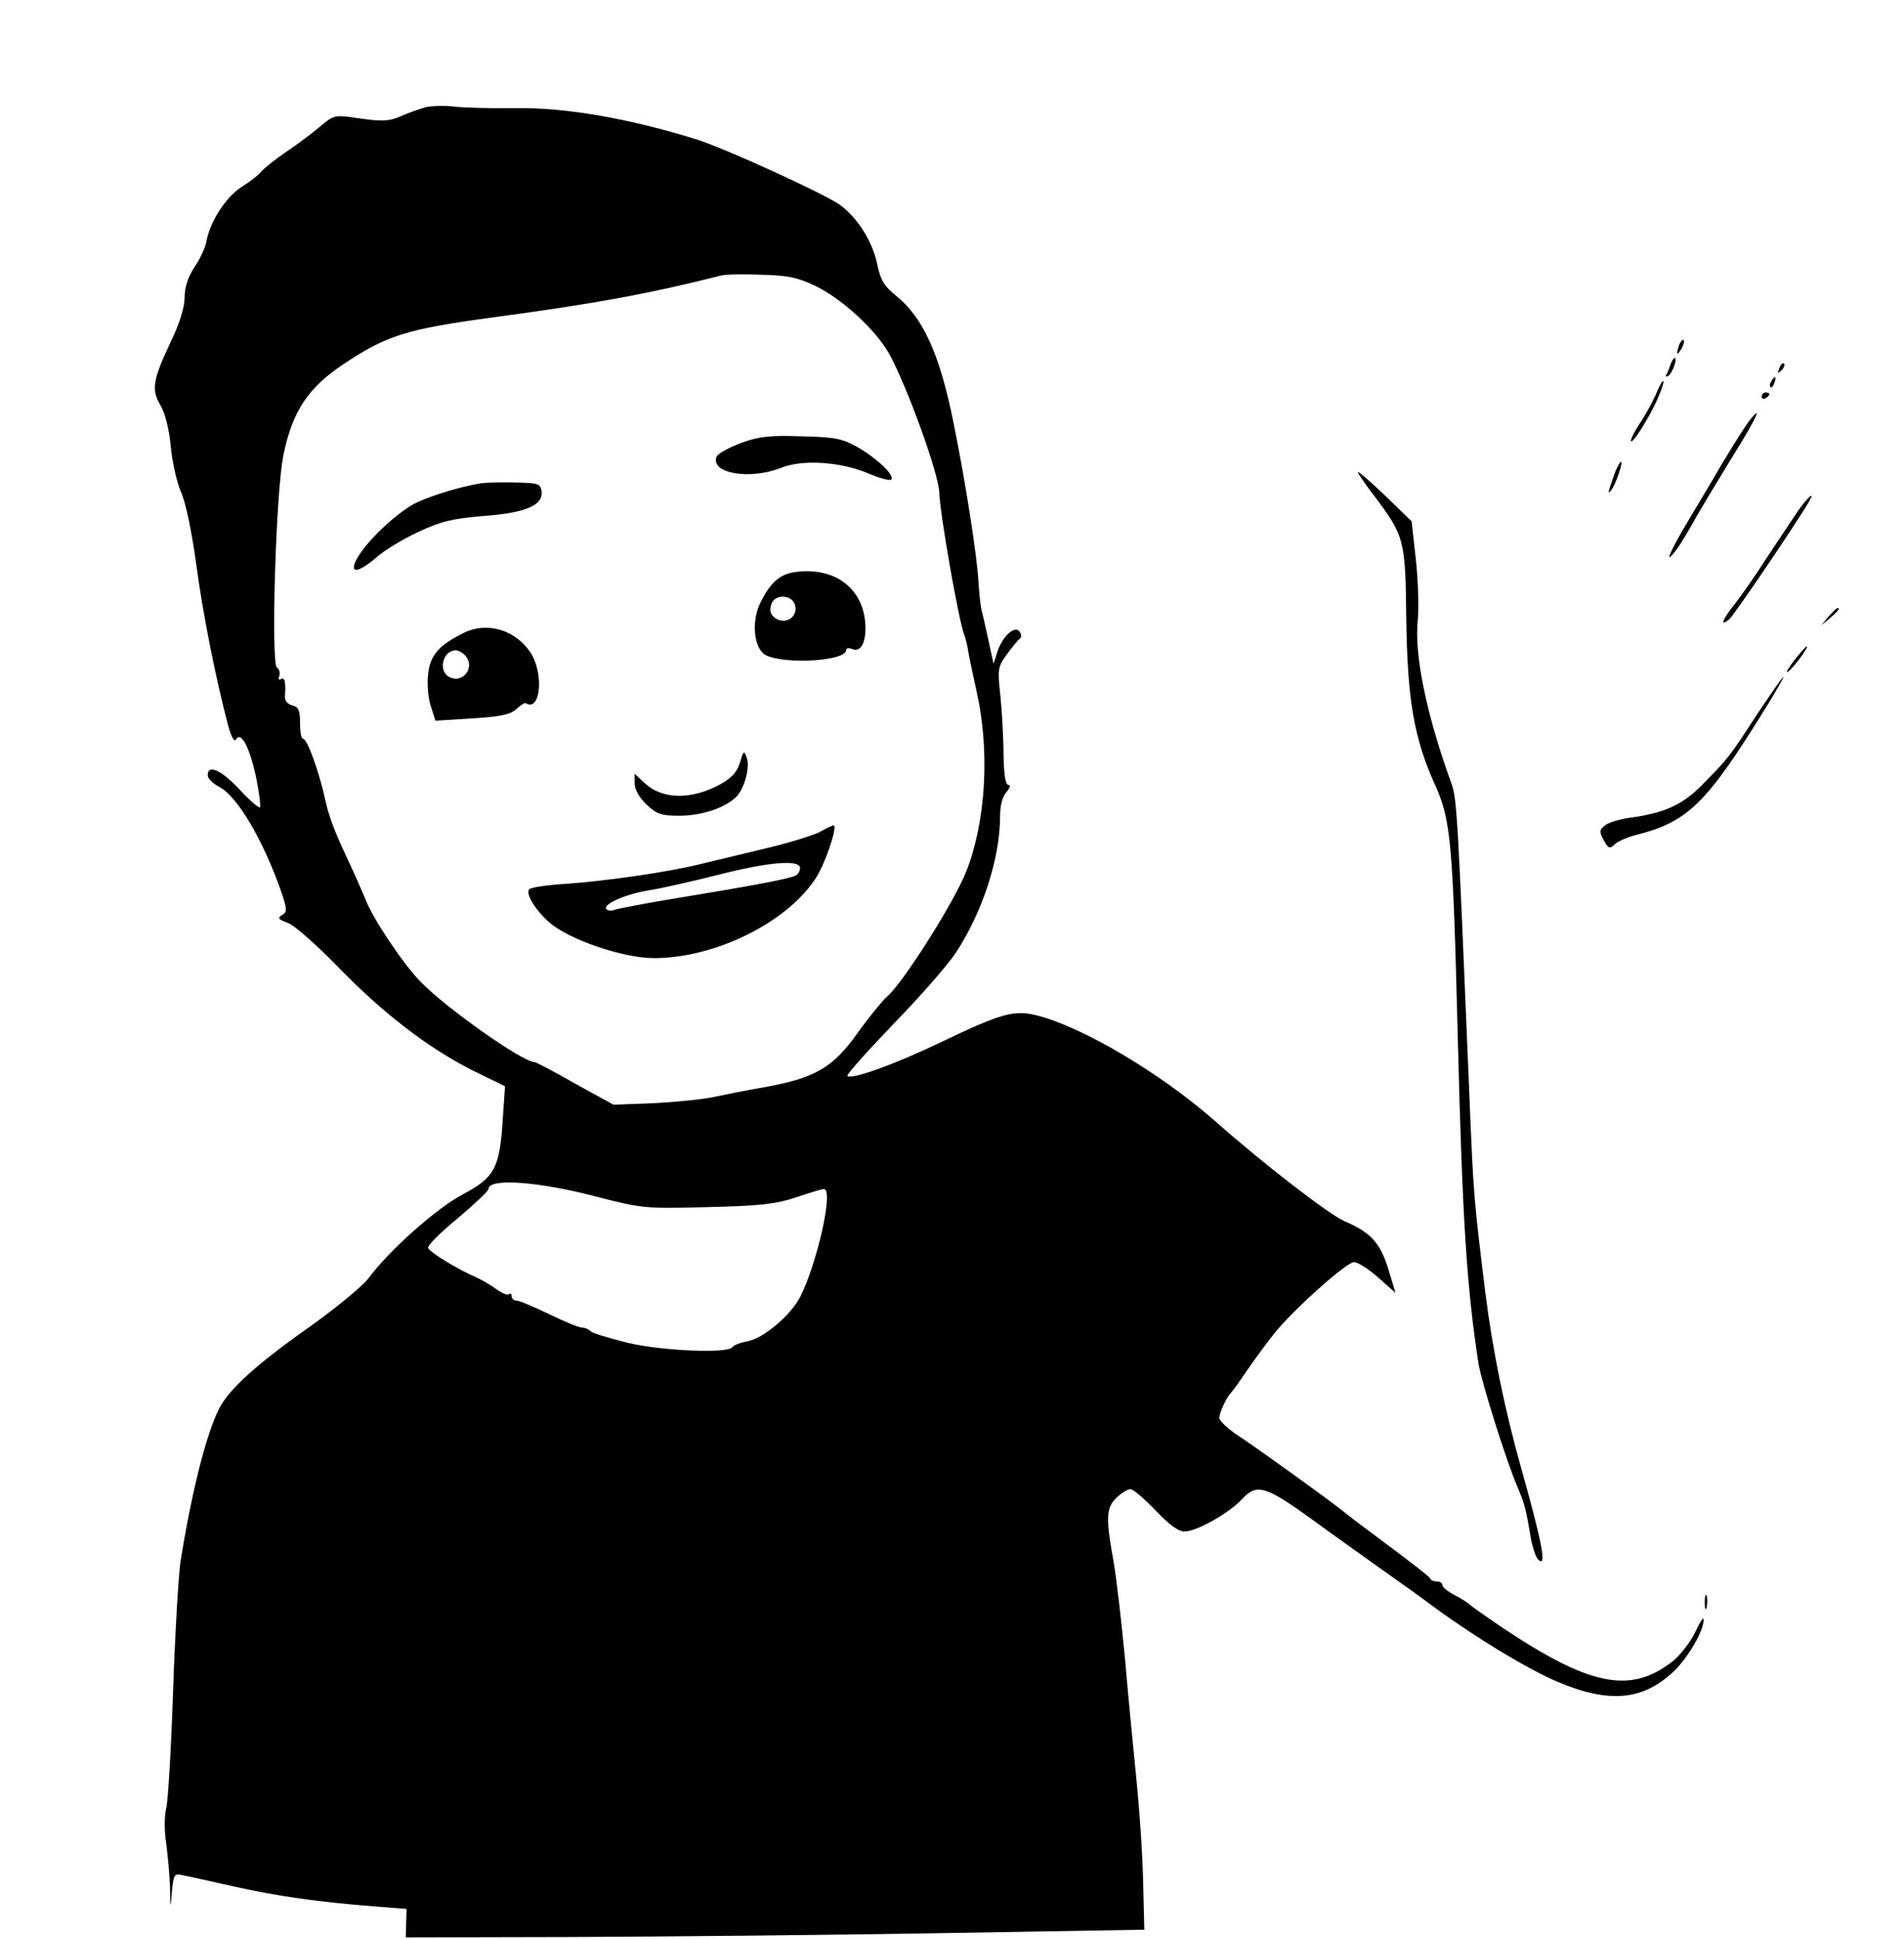 <?xml version="1.0" standalone="no"?>
<!DOCTYPE svg PUBLIC "-//W3C//DTD SVG 20010904//EN"
 "http://www.w3.org/TR/2001/REC-SVG-20010904/DTD/svg10.dtd">
<svg version="1.0" xmlns="http://www.w3.org/2000/svg"
 width="495pt" height="504pt" viewBox="0 0 495 504"
 preserveAspectRatio="xMidYMid meet">

<g transform="translate(0,504) scale(0.1,-0.1)"
fill="#000000" stroke="none">
<path d="M1105 4761 c-16 -5 -46 -15 -65 -24 -28 -12 -48 -13 -103 -5 -68 10
-68 10 -105 -21 -20 -17 -60 -47 -87 -65 -28 -19 -57 -42 -65 -51 -8 -10 -31
-28 -52 -41 -40 -25 -82 -90 -91 -140 -3 -18 -18 -49 -32 -69 -16 -25 -25 -51
-25 -78 0 -25 -13 -68 -36 -115 -47 -100 -51 -124 -27 -165 12 -20 23 -63 27
-108 4 -41 16 -94 27 -119 12 -26 28 -105 39 -185 17 -129 51 -299 83 -420 9
-32 16 -45 21 -36 13 21 35 -21 52 -100 8 -39 12 -74 10 -77 -3 -3 -27 18 -54
47 -47 50 -82 66 -82 36 0 -8 13 -21 30 -30 47 -24 114 -138 161 -272 16 -47
16 -54 2 -61 -12 -8 -10 -11 14 -20 17 -5 74 -56 129 -112 118 -122 235 -212
351 -271 l86 -42 -6 -87 c-8 -126 -21 -150 -104 -194 -68 -36 -191 -145 -245
-218 -15 -20 -83 -76 -150 -124 -141 -99 -212 -164 -238 -214 -34 -67 -72
-218 -101 -400 -5 -36 -14 -186 -19 -335 -5 -148 -13 -286 -18 -305 -5 -21 -5
-59 0 -90 4 -30 9 -82 10 -115 1 -58 1 -59 5 -11 4 43 6 48 26 43 12 -2 74
-16 137 -30 112 -25 216 -40 371 -52 l76 -6 -1 -37 -1 -37 430 1 c237 1 669 5
960 10 l530 9 -3 120 c-1 66 -9 185 -17 265 -8 80 -22 222 -30 317 -9 94 -22
209 -30 255 -21 115 -19 140 8 166 13 12 29 22 36 22 7 0 36 -25 65 -55 36
-38 59 -55 76 -55 31 0 116 48 149 84 39 42 61 35 188 -57 39 -29 113 -81 163
-117 51 -36 120 -85 153 -110 107 -78 241 -159 317 -191 135 -57 223 -48 303
29 37 36 78 107 76 134 0 7 -10 -8 -22 -34 -12 -25 -38 -59 -58 -75 -110 -87
-217 -65 -449 91 -41 28 -77 53 -80 57 -3 3 -20 14 -37 23 -18 9 -33 21 -33
26 0 6 -6 10 -14 10 -8 0 -16 3 -18 8 -1 4 -50 42 -108 85 -58 43 -112 84
-120 91 -44 35 -213 156 -262 189 -32 20 -58 44 -58 52 0 14 19 54 30 65 3 3
23 30 43 60 21 30 53 74 71 96 49 61 187 184 206 184 10 0 38 -18 63 -40 l45
-40 -19 63 c-21 67 -45 94 -113 123 -41 18 -209 147 -341 264 -140 122 -340
241 -459 271 -60 15 -92 6 -251 -70 -116 -56 -232 -98 -242 -87 -3 3 51 63
119 134 69 71 142 154 163 186 69 105 115 245 115 355 0 27 6 51 17 63 9 11
11 18 5 18 -8 0 -12 26 -13 78 0 42 -4 111 -8 152 -8 71 -7 77 17 110 14 19
29 37 33 40 5 3 5 11 0 18 -11 18 -43 -9 -57 -49 l-11 -34 -13 60 c-7 33 -15
67 -17 75 -3 8 -7 42 -9 75 -3 64 -33 259 -65 416 -35 176 -79 274 -149 330
-32 26 -41 41 -50 85 -12 57 -52 120 -97 152 -41 29 -297 146 -373 170 -174
54 -339 83 -470 81 -63 -1 -135 1 -160 4 -25 3 -58 2 -75 -2z m1019 -466 c70
-36 153 -113 188 -175 47 -86 128 -310 130 -360 1 -52 51 -337 65 -370 3 -8 7
-24 9 -35 1 -11 12 -62 23 -112 35 -155 24 -339 -27 -468 -32 -81 -168 -295
-207 -326 -11 -10 -45 -51 -75 -93 -65 -91 -110 -117 -240 -141 -47 -8 -107
-20 -135 -26 -27 -6 -97 -13 -155 -16 l-105 -4 -100 55 c-54 31 -102 56 -106
56 -30 0 -228 139 -295 208 -44 44 -125 165 -143 213 -8 19 -30 70 -51 114
-31 66 -46 107 -54 145 -16 73 -47 160 -58 160 -5 0 -8 18 -8 41 0 33 -4 42
-21 46 -13 4 -20 13 -18 27 2 36 -1 47 -11 41 -5 -3 -7 0 -4 8 3 8 0 18 -6 22
-16 10 -3 459 17 553 23 113 64 175 158 237 111 74 164 90 385 120 263 35 409
62 595 109 11 3 58 4 105 2 71 -2 94 -7 144 -31z m-569 -2366 c116 -30 126
-30 285 -26 135 3 177 8 229 25 35 12 68 22 73 22 26 0 -17 -192 -62 -281 -25
-48 -95 -107 -137 -115 -18 -3 -36 -10 -39 -15 -10 -17 -181 -10 -271 11 -48
12 -92 25 -97 30 -6 6 -16 10 -24 10 -7 0 -46 16 -85 35 -39 19 -77 35 -84 35
-7 0 -13 5 -13 12 0 6 -3 8 -6 5 -4 -4 -19 2 -34 13 -15 11 -38 24 -51 30 -47
20 -123 66 -126 77 -2 6 32 40 77 77 44 37 80 71 80 76 0 29 130 20 285 -21z"/>
<path d="M1927 3889 c-32 -12 -61 -28 -64 -36 -17 -43 86 -61 167 -29 57 23
157 16 229 -15 29 -12 54 -19 58 -15 10 10 -36 54 -86 83 -40 23 -59 27 -146
29 -82 3 -111 0 -158 -17z"/>
<path d="M1250 3784 c-61 -10 -148 -38 -180 -57 -68 -42 -150 -130 -150 -162
0 -14 26 -2 58 26 20 18 68 47 108 66 60 28 88 35 171 42 110 8 156 28 151 65
-3 19 -10 21 -68 22 -36 1 -76 0 -90 -2z"/>
<path d="M2065 3553 c-38 -6 -62 -27 -87 -77 -23 -44 -20 -108 5 -133 31 -31
217 -24 217 8 0 5 7 6 16 2 20 -8 34 13 34 54 0 101 -78 162 -185 146z m3 -90
c4 -29 -28 -47 -53 -29 -12 9 -15 19 -10 35 9 30 59 26 63 -6z"/>
<path d="M1205 3395 c-64 -32 -87 -58 -92 -107 -3 -25 0 -63 7 -83 l12 -38 95
6 c72 4 100 10 115 24 11 10 22 17 24 16 40 -26 49 79 12 133 -40 58 -113 79
-173 49z m3 -57 c30 -30 -4 -77 -41 -57 -29 17 -15 69 18 69 6 0 16 -5 23 -12z"/>
<path d="M1924 3059 c-7 -24 -21 -40 -49 -56 -76 -42 -152 -42 -199 2 l-26 24
0 -25 c0 -16 12 -37 31 -55 26 -25 39 -29 85 -29 57 0 115 19 146 47 23 21 39
79 29 105 -7 18 -8 17 -17 -13z"/>
<path d="M2135 2880 c-16 -10 -82 -30 -145 -45 -63 -15 -142 -34 -175 -42 -82
-20 -242 -43 -345 -50 -47 -3 -89 -9 -94 -14 -11 -10 16 -55 53 -87 51 -44
191 -92 271 -92 157 0 342 90 419 205 24 34 58 133 49 140 -2 1 -16 -6 -33
-15z m-55 -96 c0 -7 -5 -16 -11 -19 -12 -8 -113 -27 -309 -59 -80 -13 -152
-27 -161 -30 -10 -4 -19 -3 -23 2 -8 13 53 39 110 48 27 4 108 22 179 40 133
34 215 41 215 18z"/>
<path d="M4366 4145 c-9 -26 -7 -32 5 -12 6 10 9 21 6 23 -2 3 -7 -2 -11 -11z"/>
<path d="M4343 4093 c-3 -10 -8 -22 -11 -27 -3 -5 0 -6 5 -3 11 7 25 47 17 47
-3 0 -7 -8 -11 -17z"/>
<path d="M4626 4083 c-6 -14 -5 -15 5 -6 7 7 10 15 7 18 -3 3 -9 -2 -12 -12z"/>
<path d="M4605 4049 c-4 -6 -5 -12 -2 -15 2 -3 7 2 10 11 7 17 1 20 -8 4z"/>
<path d="M4304 4013 c-9 -20 -27 -53 -40 -72 -13 -20 -24 -40 -24 -46 0 -16
49 61 70 110 11 25 17 45 14 45 -3 0 -12 -17 -20 -37z"/>
<path d="M4580 4009 c0 -5 5 -7 10 -4 6 3 10 8 10 11 0 2 -4 4 -10 4 -5 0 -10
-5 -10 -11z"/>
<path d="M4535 3928 c-16 -24 -43 -68 -61 -98 -17 -30 -55 -93 -83 -140 -51
-85 -67 -124 -33 -79 10 13 33 51 51 84 19 33 63 106 98 163 36 57 63 106 60
108 -2 2 -17 -15 -32 -38z"/>
<path d="M4199 3813 c-20 -56 -20 -58 -11 -48 11 12 33 75 26 75 -2 0 -9 -12
-15 -27z"/>
<path d="M3530 3813 c0 -3 19 -31 43 -62 78 -104 81 -113 83 -321 3 -208 20
-308 74 -428 42 -92 47 -146 60 -662 12 -471 23 -644 54 -845 8 -48 72 -252
101 -319 18 -43 22 -56 34 -129 5 -27 13 -53 20 -60 23 -23 11 41 -43 233 -44
156 -76 312 -95 465 -29 237 -30 242 -41 510 -30 722 -32 771 -47 810 -64 176
-97 335 -87 424 3 31 1 101 -5 156 l-11 100 -70 68 c-39 37 -70 64 -70 60z"/>
<path d="M4675 3713 c-14 -21 -51 -76 -82 -123 -30 -47 -68 -101 -84 -121 -32
-40 -38 -59 -13 -38 12 10 173 247 208 307 16 28 -5 9 -29 -25z"/>
<path d="M4754 3438 l-19 -23 23 19 c21 18 27 26 19 26 -2 0 -12 -10 -23 -22z"/>
<path d="M4664 3323 c-15 -20 -23 -33 -16 -29 13 8 56 66 49 66 -3 0 -17 -17
-33 -37z"/>
<path d="M4565 3179 c-71 -109 -71 -109 -143 -182 -49 -49 -96 -70 -183 -82
-26 -3 -55 -12 -65 -19 -16 -12 -17 -17 -5 -39 12 -22 16 -24 28 -12 8 8 33
19 56 25 135 34 183 81 336 328 28 45 49 82 47 82 -3 0 -34 -46 -71 -101z"/>
<path d="M4432 875 c0 -16 2 -22 5 -12 2 9 2 23 0 30 -3 6 -5 -1 -5 -18z"/>
</g>
</svg>
